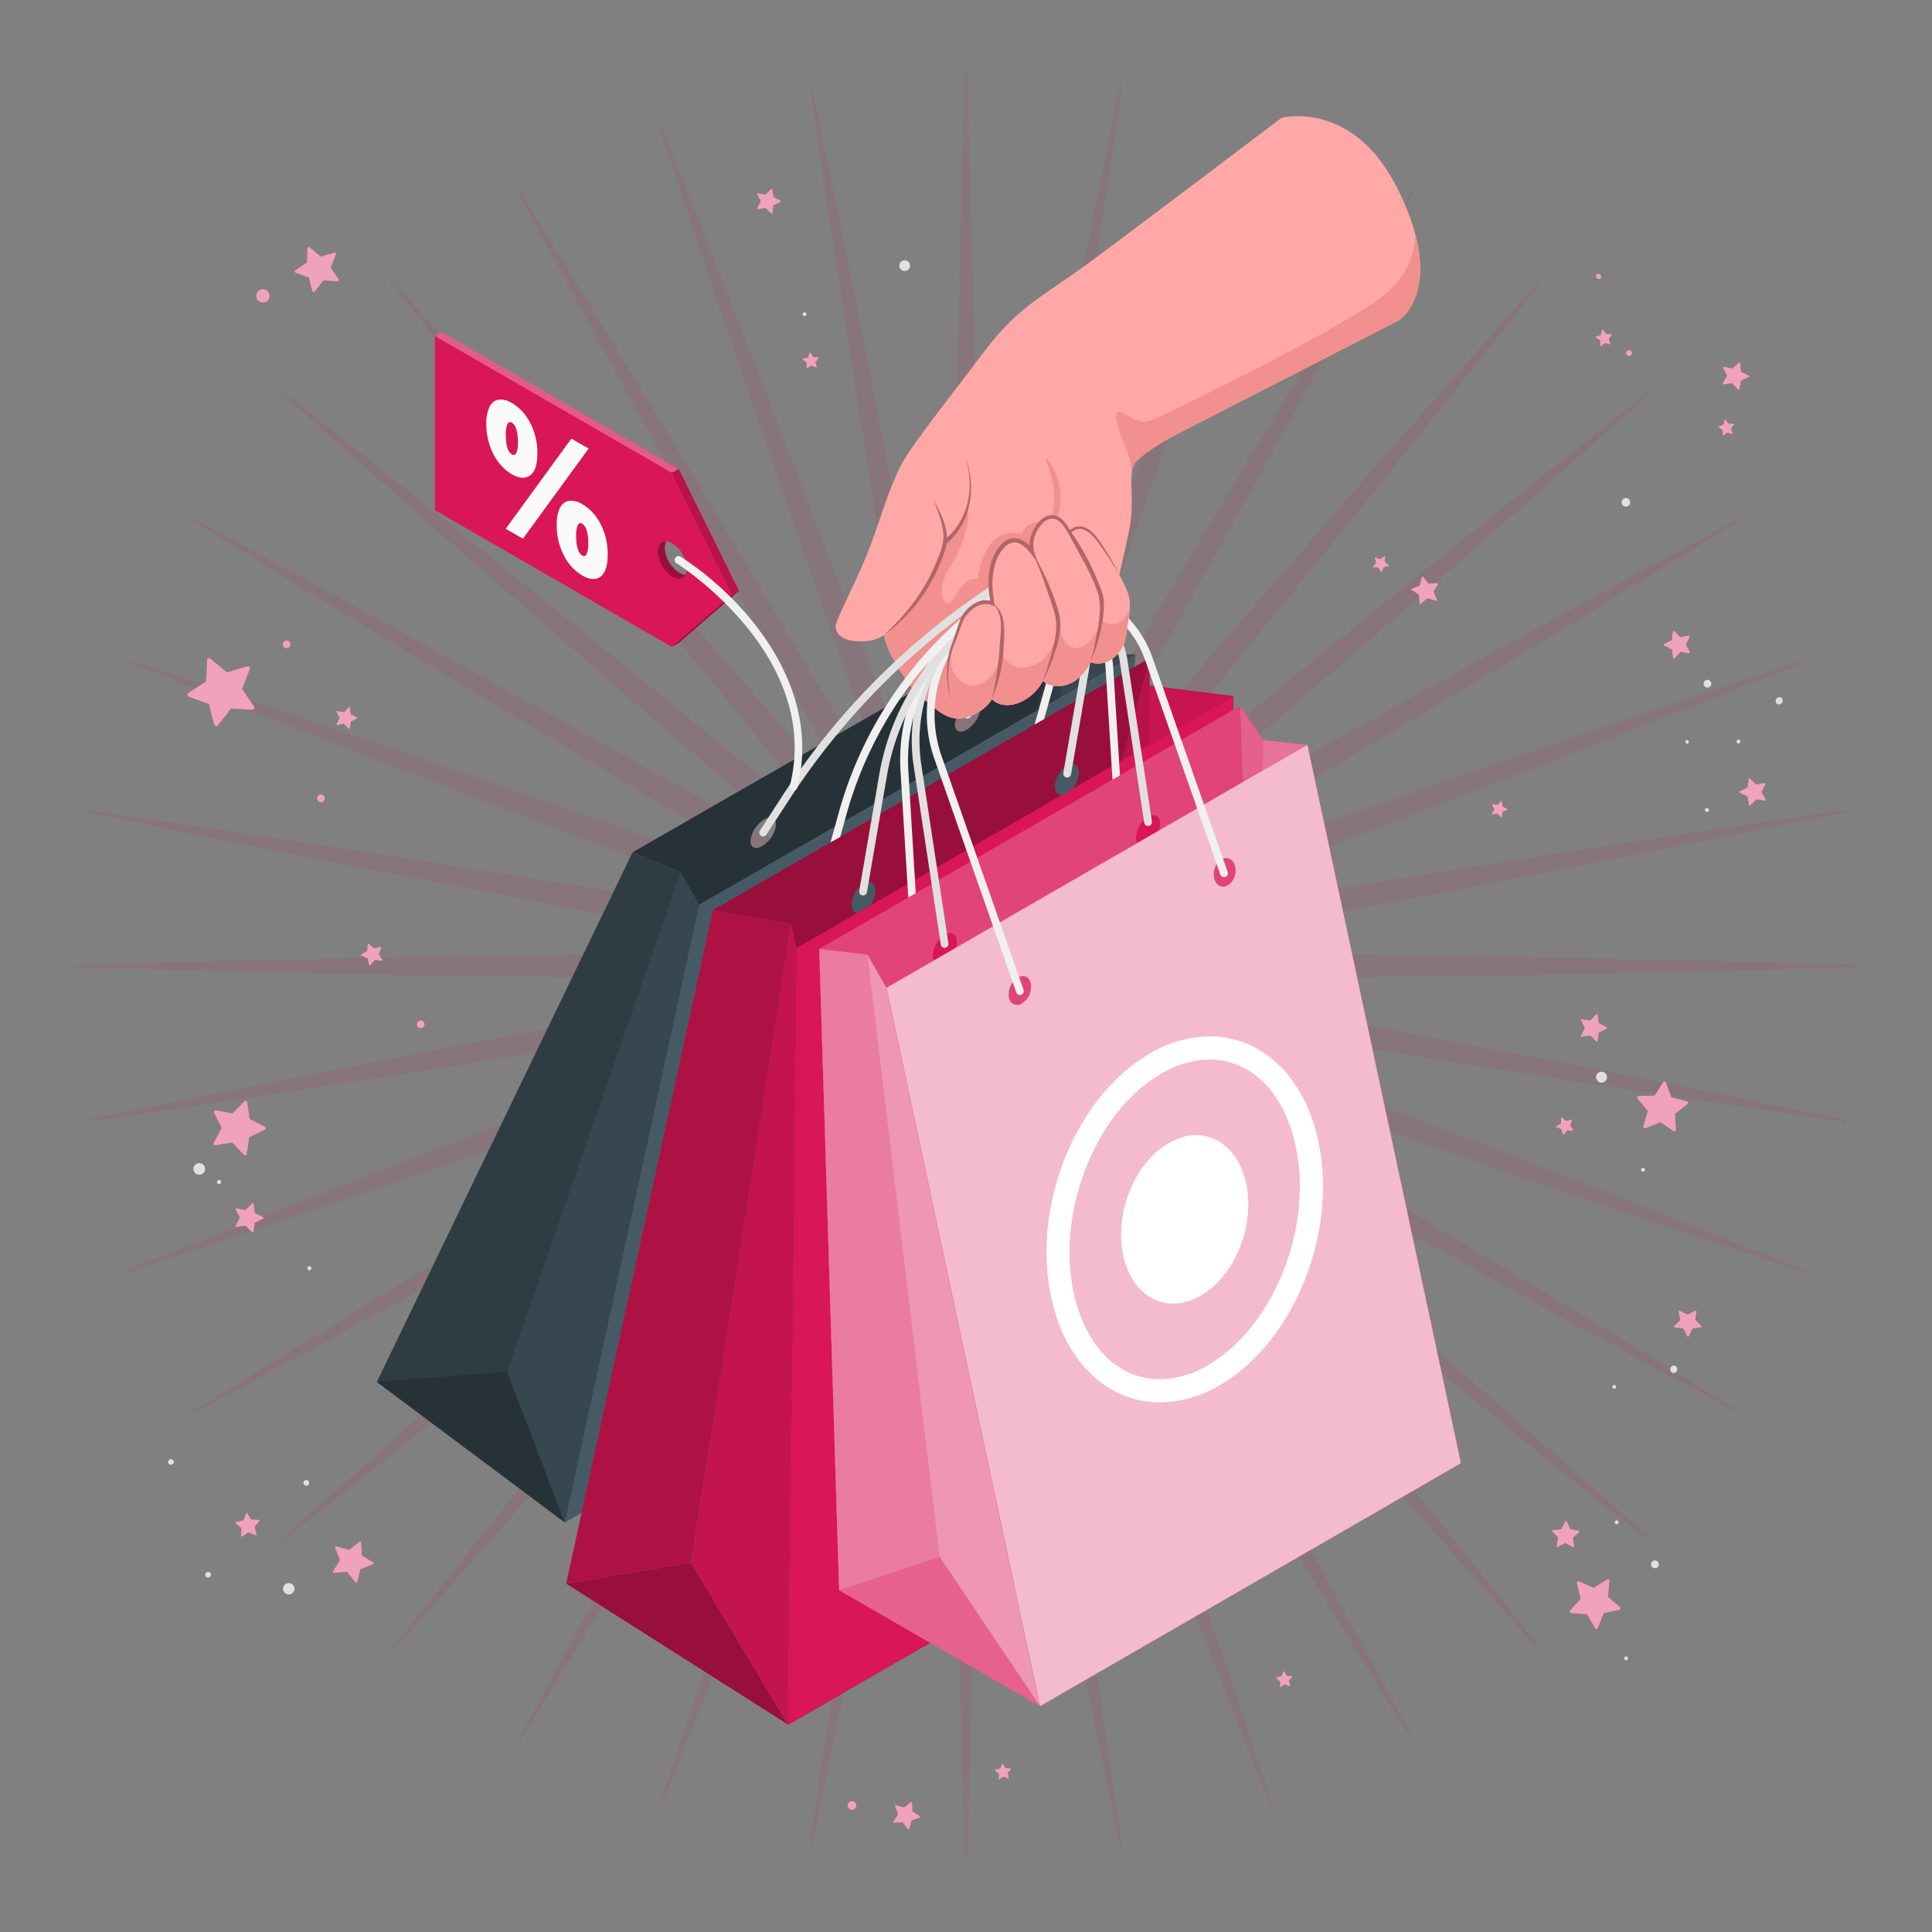 <svg xmlns="http://www.w3.org/2000/svg" viewBox="0 0 500 500"><rect x="0" y="0" width="500" height="500" fill="#808080" stroke="none"/><g id="freepik--sunburst-effect--inject-145"><path id="freepik--Sparkles--inject-145" d="M365.77,252.8c19.29-.35,38.59-.58,57.88-1l28.94-.68c9.65-.3,19.3-.53,29-.89v-.42c-9.65-.36-19.3-.59-29-.89l-28.94-.68c-19.29-.44-38.59-.67-57.88-1s-38.59-.58-57.89-.67c-6.07,0-12.14,0-18.21,0,6-1,12-2.11,17.94-3.16,19-3.44,37.93-7.09,56.89-10.72s37.9-7.27,56.82-11.05l28.39-5.7c9.45-2,18.91-3.87,28.35-5.9l-.08-.42c-9.56,1.32-19.1,2.77-28.65,4.15l-28.62,4.37c-19.08,2.91-38.12,6-57.19,9s-38.1,6.13-57.12,9.39c-6,1.06-12,2.1-18,3.18q8.61-3.11,17.2-6.24c18.1-6.69,36.13-13.57,54.16-20.43s36.07-13.75,54.05-20.76l27-10.54c9-3.58,17.95-7.09,26.9-10.73l-.15-.4c-9.19,3-18.33,6-27.5,9.06l-27.43,9.27c-18.28,6.18-36.49,12.56-54.74,18.83s-36.46,12.66-54.62,19.17c-5.77,2.1-11.53,4.19-17.29,6.31q8-4.58,15.95-9.18c16.66-9.73,33.22-19.64,49.79-29.53s33.13-19.8,49.62-29.83L426,149.66c8.21-5.09,16.45-10.11,24.62-15.24l-.21-.37c-8.53,4.51-17,9.13-25.51,13.7l-25.4,13.88c-16.93,9.27-33.76,18.71-50.64,28.06s-33.71,18.79-50.47,28.36q-8,4.6-15.92,9.22,7.06-5.9,14.1-11.82c14.72-12.47,29.31-25.1,43.91-37.72s29.19-25.25,43.69-38l21.73-19.12c7.2-6.43,14.45-12.81,21.61-19.29l-.28-.32c-7.62,5.92-15.16,11.95-22.74,17.92L381.88,137c-15.06,12.06-30,24.28-45,36.42S307,197.8,292.11,210.13Q285.06,216,278,222q6-7,11.85-14.09c12.33-14.84,24.5-29.82,36.69-44.77s24.36-29.94,36.42-45l18.09-22.61c6-7.58,12-15.12,17.92-22.74l-.32-.28c-6.48,7.16-12.86,14.41-19.29,21.61l-19.12,21.73c-12.74,14.5-25.32,29.13-38,43.69S297,188.71,284.55,203.43q-5.93,7-11.82,14.1,4.63-8,9.22-15.92c9.57-16.76,18.95-33.62,28.36-50.47s18.79-33.71,28.06-50.64l13.88-25.4c4.57-8.51,9.19-17,13.7-25.51l-.37-.21c-5.13,8.17-10.15,16.41-15.24,24.62l-15,24.72c-10,16.49-19.88,33.09-29.83,49.62s-19.8,33.13-29.53,49.79q-4.59,8-9.18,16c2.12-5.76,4.21-11.52,6.31-17.29,6.51-18.16,12.83-36.39,19.17-54.62s12.65-36.46,18.83-54.74L320.33,60c3-9.17,6.1-18.31,9.06-27.5l-.4-.15c-3.64,8.95-7.15,17.93-10.73,26.9l-10.54,27c-7,18-13.83,36-20.76,54.05s-13.74,36.06-20.43,54.16q-3.12,8.6-6.24,17.2c1.08-6,2.12-12,3.18-18,3.26-19,6.31-38.07,9.39-57.12s6.13-38.11,9-57.19l4.36-28.62c1.39-9.55,2.84-19.09,4.16-28.65l-.42-.08c-2,9.44-3.94,18.9-5.9,28.35l-5.7,28.39c-3.78,18.92-7.36,37.88-11,56.82s-7.28,37.91-10.72,56.89c-1,6-2.13,12-3.16,17.94,0-6.07,0-12.14,0-18.21-.09-19.3-.39-38.59-.67-57.89s-.58-38.59-1-57.88L251.1,47.4c-.3-9.64-.53-19.29-.89-28.94h-.42c-.36,9.65-.59,19.3-.89,28.94l-.68,28.95c-.44,19.29-.67,38.59-1,57.88s-.58,38.59-.67,57.89c0,6.07,0,12.14,0,18.21-1-6-2.11-12-3.16-17.94-3.44-19-7.09-37.93-10.72-56.89s-7.27-37.9-11.05-56.82l-5.7-28.39c-2-9.45-3.87-18.91-5.9-28.35l-.42.08c1.32,9.56,2.77,19.1,4.15,28.65l4.37,28.62c2.91,19.08,6,38.12,9,57.19s6.13,38.1,9.39,57.12c1.06,6,2.1,12,3.18,18q-3.11-8.61-6.24-17.2c-6.69-18.1-13.57-36.13-20.43-54.16s-13.75-36.07-20.76-54l-10.54-27c-3.58-9-7.09-18-10.73-26.9l-.4.15c3,9.19,6,18.33,9.06,27.5l9.27,27.43c6.18,18.28,12.56,36.49,18.83,54.74s12.66,36.46,19.17,54.62c2.1,5.77,4.19,11.53,6.31,17.29q-4.58-8-9.18-16c-9.73-16.66-19.64-33.22-29.53-49.79s-19.8-33.13-29.83-49.62L149.66,74c-5.09-8.21-10.11-16.45-15.24-24.62l-.37.21c4.51,8.53,9.13,17,13.7,25.51l13.88,25.4c9.27,16.93,18.71,33.76,28.06,50.64s18.79,33.71,28.36,50.47q4.6,8,9.22,15.92-5.9-7.07-11.82-14.1c-12.47-14.72-25.1-29.31-37.72-43.91s-25.25-29.19-38-43.69L120.62,94.1c-6.43-7.2-12.81-14.45-19.29-21.61l-.32.28c5.92,7.62,11.95,15.16,17.92,22.74L137,118.12c12.06,15.06,24.28,30,36.42,45s24.36,29.93,36.69,44.77Q216,214.94,222,222q-7-6-14.09-11.85c-14.84-12.33-29.82-24.5-44.78-36.69s-29.93-24.36-45-36.42L95.51,118.93c-7.58-6-15.12-12-22.74-17.92l-.28.32c7.16,6.48,14.41,12.86,21.6,19.29l21.74,19.12c14.5,12.74,29.13,25.32,43.69,38s29.19,25.25,43.9,37.72q7.05,5.93,14.11,11.82-8-4.64-15.92-9.22c-16.76-9.57-33.62-19-50.47-28.36s-33.71-18.79-50.64-28.06L75.1,147.75c-8.51-4.57-17-9.19-25.51-13.7l-.21.37c8.17,5.13,16.41,10.15,24.62,15.24l24.72,15.05c16.49,10,33.09,19.88,49.62,29.83s33.13,19.8,49.79,29.53q8,4.59,16,9.18c-5.76-2.12-11.52-4.21-17.29-6.31-18.16-6.51-36.39-12.83-54.62-19.17s-36.46-12.65-54.74-18.83L60,179.67c-9.17-3-18.31-6.1-27.5-9.06l-.15.4c8.95,3.64,17.93,7.15,26.9,10.73l27,10.54c18,7,36,13.83,54.05,20.76s36.06,13.74,54.16,20.43q8.6,3.12,17.2,6.24c-6-1.08-12-2.12-18-3.18-19-3.26-38.07-6.31-57.12-9.39s-38.11-6.13-57.19-9l-28.62-4.37c-9.55-1.38-19.09-2.83-28.65-4.15l-.08.42c9.44,2,18.9,3.94,28.35,5.9l28.39,5.7c18.92,3.78,37.88,7.36,56.82,11.05s37.91,7.28,56.89,10.72c6,1,12,2.13,17.94,3.16-6.07,0-12.14,0-18.21,0-19.3.09-38.59.39-57.89.67s-38.59.58-57.88,1l-28.95.68c-9.64.3-19.29.53-28.94.89v.42c9.65.36,19.3.59,28.94.89l28.95.68c19.29.44,38.59.67,57.88,1s38.59.58,57.89.67c6.07,0,12.14,0,18.21,0-6,1-12,2.11-17.94,3.16-19,3.44-37.93,7.09-56.89,10.72s-37.9,7.27-56.82,11l-28.39,5.7c-9.45,2-18.91,3.87-28.35,5.9l.08.42c9.56-1.32,19.1-2.77,28.65-4.15l28.62-4.37c19.08-2.91,38.12-6,57.19-9s38.1-6.13,57.12-9.39c6-1.06,12-2.1,18-3.18q-8.61,3.1-17.2,6.24c-18.1,6.69-36.13,13.57-54.16,20.43s-36.07,13.75-54,20.76l-27,10.54c-9,3.58-18,7.09-26.9,10.73l.15.4c9.19-3,18.33-6,27.5-9.06l27.43-9.27c18.28-6.18,36.49-12.56,54.74-18.83s36.46-12.66,54.62-19.17c5.77-2.1,11.53-4.19,17.29-6.31q-8,4.58-16,9.18c-16.66,9.73-33.22,19.64-49.79,29.53s-33.13,19.8-49.62,29.83L74,350.34c-8.21,5.09-16.45,10.11-24.62,15.24l.21.37c8.53-4.51,17-9.13,25.51-13.7l25.4-13.88c16.93-9.27,33.76-18.71,50.64-28.06s33.71-18.79,50.47-28.36q8-4.6,15.92-9.22-7.07,5.89-14.11,11.82c-14.71,12.47-29.3,25.1-43.9,37.72s-29.19,25.25-43.69,38L94.09,379.38c-7.19,6.43-14.44,12.81-21.6,19.29l.28.32c7.62-5.92,15.16-11.95,22.74-17.92L118.12,363c15.06-12.06,30-24.28,45-36.42s29.94-24.36,44.78-36.69Q214.94,284,222,278q-5.94,7-11.84,14.09c-12.33,14.84-24.5,29.82-36.69,44.77s-24.36,29.94-36.42,45l-18.09,22.61c-6,7.58-12,15.12-17.92,22.74l.32.28c6.48-7.16,12.86-14.41,19.29-21.61l19.12-21.73c12.74-14.5,25.32-29.13,38-43.69s25.25-29.19,37.72-43.91q5.93-7,11.82-14.1-4.64,7.95-9.22,15.92c-9.57,16.76-19,33.62-28.36,50.47s-18.79,33.71-28.06,50.64l-13.88,25.4c-4.57,8.51-9.19,17-13.7,25.51l.37.21c5.13-8.17,10.15-16.41,15.24-24.62l15.05-24.72c10-16.49,19.88-33.09,29.83-49.62s19.8-33.13,29.53-49.79q4.59-8,9.18-15.95c-2.12,5.76-4.21,11.52-6.31,17.29-6.51,18.16-12.83,36.39-19.17,54.62s-12.65,36.46-18.83,54.74L179.67,440c-3,9.17-6.1,18.31-9.06,27.5l.4.15c3.64-8.95,7.15-17.93,10.73-26.9l10.54-27c7-18,13.83-36,20.76-54.05s13.74-36.06,20.43-54.16q3.12-8.59,6.24-17.2c-1.08,6-2.12,12-3.18,18-3.26,19-6.31,38.07-9.39,57.12s-6.13,38.11-9,57.19l-4.37,28.62c-1.38,9.55-2.83,19.09-4.15,28.65l.42.08c2-9.44,3.94-18.9,5.9-28.35l5.7-28.39c3.78-18.92,7.36-37.88,11.05-56.82s7.28-37.91,10.72-56.89c1-6,2.13-12,3.16-17.94,0,6.07,0,12.14,0,18.21.09,19.3.39,38.59.67,57.89s.58,38.59,1,57.88l.68,29c.3,9.64.53,19.29.89,28.94h.42c.36-9.65.59-19.3.89-28.94l.68-29c.44-19.29.67-38.59,1-57.88s.58-38.59.67-57.89c0-6.07,0-12.14,0-18.21,1,6,2.11,12,3.16,17.94,3.44,19,7.09,37.93,10.72,56.89s7.27,37.9,11,56.82l5.7,28.39c2,9.45,3.87,18.91,5.9,28.35l.42-.08c-1.32-9.56-2.77-19.1-4.16-28.65l-4.36-28.62c-2.91-19.08-6-38.12-9-57.19s-6.13-38.1-9.39-57.12c-1.06-6-2.1-12-3.18-18q3.1,8.61,6.24,17.2c6.69,18.1,13.57,36.13,20.43,54.16s13.75,36.07,20.76,54.05l10.54,27c3.58,9,7.09,17.95,10.73,26.9l.4-.15c-3-9.19-6-18.33-9.06-27.5l-9.27-27.43c-6.18-18.28-12.56-36.49-18.83-54.74s-12.66-36.46-19.17-54.62c-2.1-5.77-4.19-11.53-6.31-17.29q4.58,8,9.18,15.95c9.73,16.66,19.64,33.22,29.53,49.79s19.8,33.13,29.83,49.62l15,24.72c5.09,8.21,10.11,16.45,15.24,24.62l.37-.21c-4.51-8.53-9.13-17-13.7-25.51l-13.88-25.4c-9.27-16.93-18.71-33.76-28.06-50.64S291.52,315.15,282,298.39q-4.6-8-9.22-15.92,5.89,7.06,11.82,14.1c12.47,14.72,25.1,29.31,37.72,43.91s25.25,29.19,38,43.69l19.12,21.73c6.43,7.2,12.81,14.45,19.29,21.61l.32-.28c-5.92-7.62-11.95-15.16-17.92-22.74L363,381.88c-12.06-15.06-24.28-30-36.42-45S302.2,307,289.87,292.11Q284,285.06,278,278q7,5.94,14.08,11.84c14.84,12.33,29.81,24.5,44.77,36.69s30.34,24.36,45.4,36.42l22.21,18.09c7.58,6,15.12,12,22.74,17.92l.28-.32c-7.16-6.48-14.41-12.86-21.61-19.29l-21.73-19.12c-14.5-12.74-29.13-25.32-43.69-38S311.29,297,296.57,284.55q-7-5.93-14.1-11.82,7.95,4.63,15.92,9.22c16.76,9.57,33.62,18.95,50.47,28.36s33.71,18.79,50.64,28.06l25.4,13.88c8.51,4.57,17,9.19,25.51,13.7l.21-.37c-8.17-5.13-16.41-10.15-24.62-15.24l-24.72-15c-16.49-10-33.09-19.88-49.62-29.83s-33.13-19.8-49.79-29.53q-8-4.59-15.95-9.18c5.76,2.12,11.52,4.21,17.29,6.31,18.16,6.51,36.39,12.83,54.62,19.17s36.46,12.65,54.74,18.83L440,320.33c9.17,3,18.31,6.1,27.5,9.06l.15-.4c-8.95-3.64-17.93-7.15-26.9-10.73l-27-10.54c-18-7-36-13.83-54.05-20.76s-36.06-13.74-54.16-20.43q-8.59-3.12-17.21-6.24c6,1.08,12,2.12,18,3.18,19,3.26,38.07,6.31,57.12,9.39s38.11,6.13,57.19,9l28.62,4.37c9.55,1.38,19.09,2.83,28.65,4.15l.08-.42c-9.44-2-18.9-3.94-28.35-5.9l-28.39-5.7c-18.92-3.78-37.88-7.36-56.82-11s-37.91-7.28-56.89-10.72c-6-1-12-2.13-17.94-3.16,6.07,0,12.14,0,18.21,0C327.18,253.38,346.47,253.08,365.77,252.8Z" style="fill:#D91656;opacity:0.1"></path></g><g id="freepik--shopping-bags--inject-145"><g id="freepik--shopping-bags--inject-145"><g id="freepik--Bag--inject-145"><path d="M275.36,169.67l1.24-13.92L163.72,220.56l12.41,5.22,4.83,8.38,112.88-64.82ZM197.2,219c-1.8,1-3.12.27-2.95-1.64a7.74,7.74,0,0,1,3.57-5.33c1.8-1,3.12-.3,3,1.64A7.72,7.72,0,0,1,197.2,219Zm52.93-30.11c-1.8,1-3.13.28-3-1.64a7.78,7.78,0,0,1,3.57-5.33c1.81-1,3.14-.3,3,1.64A7.67,7.67,0,0,1,250.13,188.88Z" style="fill:#263238"></path><polygon points="275.36 169.67 293.84 169.35 268.13 184.12 276.6 155.75 275.36 169.67" style="fill:#37474f"></polygon><polygon points="275.36 169.67 274.6 180.39 268.13 184.12 276.6 155.75 275.36 169.67" style="opacity:0.15"></polygon><path d="M181,234.16,146.16,394l134-77.11,13.71-147.52Zm32.57-3c-1.73,1-3.11.16-3.11-1.82a6.86,6.86,0,0,1,3.11-5.39c1.72-1,3.11-.18,3.11,1.82A6.83,6.83,0,0,1,213.53,231.11ZM266,200.81c-1.72,1-3.12.16-3.12-1.82A6.87,6.87,0,0,1,266,193.6c1.71-1,3.11-.18,3.11,1.82A6.86,6.86,0,0,1,266,200.81Z" style="fill:#455a64"></path><polygon points="180.96 234.16 146.16 393.98 97.53 357.63 163.72 220.56 176.12 225.78 180.96 234.16" style="fill:#37474f"></polygon><polygon points="180.96 234.16 146.16 393.98 97.53 357.63 163.72 220.56 176.12 225.78 180.96 234.16" style="opacity:0.15"></polygon><polygon points="97.53 357.63 131.25 355 146.16 393.98 97.53 357.63" style="fill:#263238"></polygon><polygon points="131.25 355 176.13 225.79 180.96 234.16 146.16 393.98 131.25 355" style="fill:#37474f"></polygon></g><g id="freepik--bag--inject-145"><path d="M297.49,177.45v-7.1l-113,65.23L204.67,239l1.45,6.4L204,446.33l113-65.24,2.17-200.94Zm-74,58.43c-1.72,1-3.12.16-3.12-1.83a6.85,6.85,0,0,1,3.12-5.38c1.72-1,3.11-.18,3.11,1.82A6.86,6.86,0,0,1,223.54,235.88Zm52.6-30.51c-1.72,1-3.11.16-3.11-1.83a6.88,6.88,0,0,1,3.11-5.39c1.72-1,3.11-.17,3.11,1.83A6.85,6.85,0,0,1,276.14,205.37Z" style="fill:#D91656"></path><path d="M297.49,177.45v-7.1l-113,65.23L204.67,239l1.45,6.4L204,446.33l113-65.24,2.17-200.94Zm-74,58.43c-1.72,1-3.12.16-3.12-1.83a6.85,6.85,0,0,1,3.12-5.38c1.72-1,3.11-.18,3.11,1.82A6.86,6.86,0,0,1,223.54,235.88Zm52.6-30.51c-1.72,1-3.11.16-3.11-1.83a6.88,6.88,0,0,1,3.11-5.39c1.72-1,3.11-.17,3.11,1.83A6.85,6.85,0,0,1,276.14,205.37Z" style="opacity:0.3"></path><path d="M206.12,245.39,204,446.33l113-65.24,2.17-200.94Zm31.28,2c-1.71,1-3.11.16-3.11-1.82a6.89,6.89,0,0,1,3.11-5.39c1.72-1,3.12-.17,3.12,1.82A6.84,6.84,0,0,1,237.4,247.39ZM290,216.88c-1.72,1-3.11.16-3.11-1.83a6.88,6.88,0,0,1,3.11-5.39c1.73-1,3.11-.17,3.11,1.83A6.8,6.8,0,0,1,290,216.88Z" style="fill:#D91656"></path><polygon points="146.53 409.84 178.85 404.4 203.95 446.32 146.53 409.84" style="fill:#D91656"></polygon><polygon points="146.53 409.84 178.85 404.4 203.95 446.32 146.53 409.84" style="opacity:0.3"></polygon><polygon points="178.85 404.4 204.67 238.99 206.12 245.39 203.95 446.32 178.85 404.4" style="fill:#D91656"></polygon><polygon points="178.85 404.4 204.67 238.99 206.12 245.39 203.95 446.32 178.85 404.4" style="opacity:0.1"></polygon><polygon points="184.5 235.58 204.67 238.99 178.85 404.4 146.53 409.84 184.5 235.58" style="fill:#D91656"></polygon><polygon points="184.5 235.58 204.67 238.99 178.85 404.4 146.53 409.84 184.5 235.58" style="opacity:0.2"></polygon><polygon points="297.49 170.34 290.4 196.73 319.11 180.16 297.49 177.44 297.49 170.34" style="fill:#D91656;opacity:0.5"></polygon><polygon points="297.49 177.44 297.49 192.64 319.11 180.16 297.49 177.44" style="fill:#D91656;opacity:0.5"></polygon></g><g id="freepik--bag--inject-145"><polygon points="378.1 378.68 338.36 192.74 326.96 191.54 320.94 182.7 326.1 348.65 378.1 378.68" style="fill:#D91656"></polygon><polygon points="378.1 378.68 338.36 192.74 326.96 191.54 320.94 182.7 326.1 348.65 378.1 378.68" style="fill:#fff;opacity:0.4"></polygon><polygon points="326.96 191.54 326.72 199.46 319.79 203.46 320.94 182.71 326.96 191.54" style="fill:#D91656;opacity:0.2"></polygon><path d="M212,245.6l5.16,165.94,108.92-62.89-5.15-165.94Zm32.51,3.52c-1.72,1-3.11.16-3.11-1.83a6.88,6.88,0,0,1,3.11-5.39c1.72-1,3.12-.17,3.12,1.83A6.84,6.84,0,0,1,244.52,249.12Zm52.6-30.51c-1.72,1-3.11.16-3.11-1.83a6.86,6.86,0,0,1,3.11-5.38c1.72-1,3.12-.18,3.11,1.82A6.83,6.83,0,0,1,297.12,218.61Z" style="fill:#D91656"></path><path d="M212,245.6l5.16,165.94,108.92-62.89-5.15-165.94Zm32.51,3.52c-1.72,1-3.11.16-3.11-1.83a6.88,6.88,0,0,1,3.11-5.39c1.72-1,3.12-.17,3.12,1.83A6.84,6.84,0,0,1,244.52,249.12Zm52.6-30.51c-1.72,1-3.11.16-3.11-1.83a6.86,6.86,0,0,1,3.11-5.38c1.72-1,3.12-.18,3.11,1.82A6.83,6.83,0,0,1,297.12,218.61Z" style="fill:#fff;opacity:0.2"></path><polygon points="212.01 245.59 224.49 247.05 229.43 255.63 269.17 441.57 217.16 411.55 212.01 245.59" style="fill:#D91656"></polygon><polygon points="212.01 245.59 224.49 247.05 229.43 255.63 269.17 441.57 217.16 411.55 212.01 245.59" style="fill:#fff;opacity:0.55"></polygon><polygon points="243.16 402.85 224.49 247.05 212.01 245.59 217.16 411.55 243.16 402.85" style="fill:#D91656;opacity:0.2"></polygon><polygon points="269.17 441.57 243.16 402.85 217.16 411.55 269.17 441.57" style="fill:#D91656;opacity:0.4"></polygon><path d="M338.36,192.74,229.43,255.63l39.74,185.94L378.1,378.68Zm-73.87,66.93A2.15,2.15,0,0,1,261.1,258a5.25,5.25,0,0,1,2.3-5c1.57-.92,3.09-.16,3.39,1.7A5.2,5.2,0,0,1,264.49,259.67Zm53.34-30.6c-1.47.9-3.07.15-3.56-1.67a4.65,4.65,0,0,1,1.77-4.94c1.47-.91,3.07-.17,3.57,1.67A4.64,4.64,0,0,1,317.83,229.07Z" style="fill:#D91656"></path><path d="M338.36,192.74,229.43,255.63l39.74,185.94L378.1,378.68Zm-73.87,66.93A2.15,2.15,0,0,1,261.1,258a5.25,5.25,0,0,1,2.3-5c1.57-.92,3.09-.16,3.39,1.7A5.2,5.2,0,0,1,264.49,259.67Zm53.34-30.6c-1.47.9-3.07.15-3.56-1.67a4.65,4.65,0,0,1,1.77-4.94c1.47-.91,3.07-.17,3.57,1.67A4.64,4.64,0,0,1,317.83,229.07Z" style="fill:#fff;opacity:0.7"></path></g><g id="freepik--Hand--inject-145"><path d="M280.89,68.68c-12.72,9.17-17.65,11-26.66,22.94s-15,19.39-19.51,26.18-7.23,18.64-11.37,28.14c-3,7-7.07,14.61-7.07,16.11,0,2.23,2.15,4.32,7.81,3.87a9.24,9.24,0,0,0,4.68-1.58,18,18,0,0,0,1.2,3.79c1.5,3.64,6.31,11.13,8.88,12.73s6,6.34,11.13,4.81,6.69-4.81,6.69-4.81,2.17,2.68,6.74,1.09a11.87,11.87,0,0,0,6.44-5.81s2.33,2.37,6.4,1,5.93-5.76,5.93-5.76a6.37,6.37,0,0,0,6.38-1.45c2.93-2.77,2.73-5,3.51-9.87s.13-6.45-2.4-11.23c0,0,1.2-5.21,2.52-11.46,1.71-8.09-.49-14.58,1.51-17.48,1-1.48,5.95-5,10.4-7.24C311.14,109,362,82.94,362,82.94s12.71-8-.34-34.14c-11.57-23.19-30-18.31-30-18.31S288.61,63.11,280.89,68.68Z" style="fill:#ffa8a7"></path><path d="M366.29,60.65c-.3,5.91-2.31,11.49-9.72,17-9.37,7-54.14,29.69-59.45,31.35-3.86,1.2-8.83-5.47-8.19-.57s4.45,9.87,3.89,14.88h0a6.73,6.73,0,0,1,.88-3.49c1-1.48,5.95-5,10.4-7.24C311.14,109,362,82.94,362,82.94S370.74,77.43,366.29,60.65Z" style="fill:#f28f8f"></path><path d="M280,167.48a31.7,31.7,0,0,0,1.14-10.62,38.5,38.5,0,0,0-4.22-15.3c-1.29-2.52-3-5.05-5.64-6.1s-6.28.16-6.85,2.94c-2.83-1.36-6.37.16-8.28,2.65s-2.57,5.7-3.11,8.79c-1.56-.37-3.13.66-4.13,1.92s-1.67,2.76-2.76,3.94a1.38,1.38,0,0,1-.66.44c-.54.12-1-.38-1.26-.87a6.54,6.54,0,0,1-.08-5.12,24,24,0,0,1,2.51-4.61c1.33-2.13,5.05-11,3.67-13.64-2.34,5.83-5.23,7.41-5.7,8.88-3.48,11-8,16.88-15.77,23.56a17.79,17.79,0,0,0,1.21,3.79c1.49,3.64,6.3,11.13,8.87,12.73s6,6.34,11.14,4.81,6.68-4.81,6.68-4.81,2.17,2.68,6.74,1.09a11.82,11.82,0,0,0,6.44-5.81,5.94,5.94,0,0,0,5.28,1.25A37.17,37.17,0,0,0,280,167.48Z" style="fill:#f28f8f"></path><path d="M271,118.74c-.16-.22-.34,0-.27.18,1.1,3.33,2.19,6.69,2.12,10.24a14.31,14.31,0,0,1-.82,4.59,12.92,12.92,0,0,1-.93,2,11,11,0,0,0-1.33,2.22c-.17.61.53.91,1,.77.79-.24,1.31-1.34,1.7-2a13.51,13.51,0,0,0,1-2.17,16.85,16.85,0,0,0,1-5A16.48,16.48,0,0,0,271,118.74Z" style="fill:#f28f8f"></path><path d="M241.58,129.38c2,3.63,4.3,7.92,3.21,12.3a43.18,43.18,0,0,1-16,22.66,66.14,66.14,0,0,0,6.88-7.44A47.87,47.87,0,0,0,243,143.76a13.37,13.37,0,0,0,1.17-4.73c0-3.34-1.45-6.52-2.55-9.65Z" style="fill:#b16668"></path><path d="M249.87,118.27c2.85,7.87,1.62,16.86-5,22.51l-.71-.84c6.63-5.13,8.13-13.93,5.7-21.67Z" style="fill:#b16668"></path></g><g id="freepik--Cord--inject-145"><path d="M263.94,257.49a1,1,0,0,1-.94-.67l-21.19-60.45a34.66,34.66,0,0,1,15.36-41.46,28.45,28.45,0,0,1,41.06,15.21l19.49,55.55a1,1,0,0,1-1.89.66l-19.49-55.55a26.45,26.45,0,0,0-38.17-14.14,32.69,32.69,0,0,0-14.48,39.07l21.2,60.45a1,1,0,0,1-.62,1.28A.91.91,0,0,1,263.94,257.49Z" style="fill:#f0f0f0"></path><path d="M244.48,245.31a1,1,0,0,1-1-.85l-7-46.13a42.89,42.89,0,0,1,21.08-43.87,23,23,0,0,1,34.23,16.44l6.33,41.69a1,1,0,0,1-2,.3L289.8,171.2a21,21,0,0,0-31.25-15A40.92,40.92,0,0,0,238.45,198l7,46.13a1,1,0,0,1-.84,1.14Z" style="fill:#e0e0e0"></path><path d="M289.85,200.66l-1.94,1.12-1.79-29a19,19,0,0,0-28.4-15.25,45.17,45.17,0,0,0-22.63,42.12L237,231.16l-1.94,1.12-2-32.54a47.2,47.2,0,0,1,23.63-44,21,21,0,0,1,31.4,16.87Z" style="fill:#f0f0f0"></path><path d="M223.35,231.74h-.17a1,1,0,0,1-.81-1.16l5.17-30.08a63.64,63.64,0,0,1,31-44.47A15.78,15.78,0,0,1,282,172.36l-4.81,28a1,1,0,0,1-2-.33L280,172a13.78,13.78,0,0,0-20.47-14.27,61.72,61.72,0,0,0-30,43.08l-5.17,30.08A1,1,0,0,1,223.35,231.74Z" style="fill:#e0e0e0"></path><path d="M277.93,158.38l-7.69,27.7-2.48,1.43L276,157.84a6.77,6.77,0,0,0-9.91-7.68A101.08,101.08,0,0,0,219,211l-1.56,5.61L214.94,218l2.1-7.57a103.05,103.05,0,0,1,48-62,8.77,8.77,0,0,1,12.84,9.95Z" style="fill:#f0f0f0"></path><path d="M197.51,216.49a1,1,0,0,1-.54-.16,1,1,0,0,1-.3-1.38l5.63-8.71a187.29,187.29,0,0,1,63.4-60.32,4.92,4.92,0,0,1,6.59,6.92l-21.11,32.7a1,1,0,0,1-1.68-1.08l21.11-32.7a2.92,2.92,0,0,0-3.91-4.11A185.27,185.27,0,0,0,204,207.32L198.35,216A1,1,0,0,1,197.51,216.49Z" style="fill:#e0e0e0"></path></g><g id="freepik--Fingers--inject-145"><path d="M250,185.67c5.17-1.54,6.69-4.81,6.69-4.81s2.17,2.68,6.74,1.09a11.87,11.87,0,0,0,6.44-5.81s2.33,2.37,6.4,1,5.93-5.76,5.93-5.76a6.37,6.37,0,0,0,6.38-1.45c2.93-2.77,2.73-5,3.51-9.87s.13-6.45-2.4-11.23c-2.72-5-6.56-11.23-9-12a3.94,3.94,0,0,0-4,1,14.73,14.73,0,0,0-2.16-3c-1.47-1.47-4.18-1.25-5.88,1.29s-2.16,5-1.52,7c-2.78-3.85-5.68-4-7.93-1.42s-3.78,7.42-2.4,14.6c-3-1.35-6.79,1.38-8.1,4.59s-3.6,10.49-3.6,10.49S244.82,187.2,250,185.67Z" style="fill:#ffa8a7"></path><path d="M292.07,160a23.68,23.68,0,0,0,.3-2.82,7,7,0,0,1-3,4.09c-1.63.86-4.11.19-4.46-1.62a8.91,8.91,0,0,1-2.28,5.63c-1.21,1.47-3,2.79-4.86,2.34-2.18-.52-3.07-3.06-3.61-5.23a17.33,17.33,0,0,1-3.23,7.19,8.26,8.26,0,0,1-6.94,3.19c-2.63-.27-5.07-2.57-5-5.22a11.94,11.94,0,0,1-2.22,7c-1.53,2-4,3.56-6.44,2.58a6.75,6.75,0,0,1-4.27-5.59,23.38,23.38,0,0,0-.14-2.79c-.48,1.47-.81,2.51-.81,2.51s-.32,16,4.84,14.44,6.69-4.81,6.69-4.81,2.17,2.68,6.74,1.09a11.87,11.87,0,0,0,6.44-5.81s2.33,2.37,6.4,1,5.93-5.76,5.93-5.76a6.37,6.37,0,0,0,6.38-1.45C291.49,167.11,291.29,164.88,292.07,160Z" style="fill:#f28f8f"></path><path d="M276.85,137.17a64.65,64.65,0,0,1,8.46,16.44c.79,3,.23,6.16-.38,9.13a38.42,38.42,0,0,1-2.75,8.59,36.33,36.33,0,0,0,1.11-4.34c.76-4.26,2-8.82,1-13.09-1.83-5.63-5.14-10.73-7.84-16Z" style="fill:#b16668"></path><path d="M267.17,143a61.14,61.14,0,0,1,7,16.16c.93,4.46-.87,8.93-2.38,13.05a34.61,34.61,0,0,1-1.95,4c.52-1.37,1-2.74,1.45-4.14,1.1-4,2.69-8.53,1.81-12.63-.54-2.42-1.89-5.88-2.68-8.28a79,79,0,0,0-3.26-8.12Z" style="fill:#b16668"></path><path d="M256.84,156.15c4,2.54,3,8.12,2.87,12.15a38.53,38.53,0,0,1-3,12.56,89.79,89.79,0,0,0,1.95-12.65c.12-4,1.47-9-1.78-12.06Z" style="fill:#b16668"></path><path d="M289.67,148.78a82.78,82.78,0,0,0-5.29-8.14c-1.81-2.43-4.42-5.4-7.38-2.66l-.35.36-.24-.43c-1.42-2.53-3.39-5.1-6.34-2.76-1.93,1.85-3.22,5-2.42,7.66l1,3c-2-2.79-5.14-7.88-8.78-4.06-3.43,3.82-3.38,9.53-2.53,14.34l.17.9-.84-.37c-3-1.2-6.16,1.43-7.4,4-.55,1.27-1.56,4.24-2.07,5.56a22.13,22.13,0,0,0-1.6,11.59,30.54,30.54,0,0,0,.59,3.93,33.78,33.78,0,0,1-1.14-7.89,21.06,21.06,0,0,1,1.54-7.84c.49-1.4,1.43-4.35,1.95-5.68a8.81,8.81,0,0,1,4.28-4.42,5.2,5.2,0,0,1,4.25-.17l-.68.53c-1-5.1-1-11.17,2.69-15.28,2.87-3.14,6.52-1.33,8.53,1.71l-.89.45c-.9-3.14.51-6.52,2.78-8.69,3.46-2.67,6,0,7.59,3.13l-.6-.07c3.39-3,6.34-.07,8.29,2.88a71.57,71.57,0,0,1,4.92,8.41Z" style="fill:#b16668"></path></g></g><path id="freepik--Logo--inject-145" d="M341.24,295.58c-3.61-17.25-14.93-27.38-28.19-27.38a30.93,30.93,0,0,0-15.45,4.44C278.47,283.69,267,311.86,272,335.57c3.62,17.24,14.94,27.38,28.2,27.38a30.93,30.93,0,0,0,15.45-4.44C334.74,347.46,346.21,319.29,341.24,295.58Zm-9.34,33.94c-4.34,10.66-11.2,19.11-19.3,23.78a24.79,24.79,0,0,1-12.44,3.64c-10.84,0-19.4-8.66-22.32-22.6-2.16-10.31-.93-21.93,3.46-32.72s11.2-19.1,19.3-23.78a24.91,24.91,0,0,1,12.45-3.63c10.84,0,19.39,8.66,22.31,22.6C337.52,307.12,336.29,318.73,331.9,329.52Zm-29.44-33.69c-8.8,5.08-14.07,18-11.79,28.94s11.27,15.63,20.07,10.55,14.08-18,11.79-28.94S311.26,290.75,302.46,295.83Z" style="fill:#fff"></path></g><g id="freepik--Tag--inject-145"><g id="freepik--tag--inject-145"><g id="freepik--Discount--inject-145"><g id="freepik--Label--inject-145"><path d="M112.58,87V132l61.3,35.4,1.76-1,15.61-13.52-15.61-31.54L114.34,86Zm64.84,61.74a3.62,3.62,0,0,1-1.63-.5,8.31,8.31,0,0,1-3.74-6.5,3.42,3.42,0,0,1,.37-1.63,3.4,3.4,0,0,1,1.61.49,8.26,8.26,0,0,1,3.75,6.49A3.36,3.36,0,0,1,177.42,148.72Z" style="fill:#D91656"></path><path d="M112.58,87V132l61.3,35.4,15.61-13.52-15.61-31.55Zm57.71,55.76c0-2.38,1.68-3.35,3.74-2.16a8.26,8.26,0,0,1,3.75,6.49c0,2.4-1.67,3.37-3.75,2.16A8.29,8.29,0,0,1,170.29,142.74Z" style="fill:#D91656"></path><g style="opacity:0.3"><path d="M170.29,142.74a8.29,8.29,0,0,0,3.74,6.49c1.51.87,2.79.61,3.39-.51h0a3.53,3.53,0,0,1-1.63-.5,8.32,8.32,0,0,1-3.75-6.5,3.34,3.34,0,0,1,.38-1.62,1.89,1.89,0,0,0-1.41.53A2.9,2.9,0,0,0,170.29,142.74Z"></path></g><g style="opacity:0.3"><polygon points="112.58 86.98 114.34 85.96 175.64 121.36 173.88 122.38 112.58 86.98" style="fill:#fff"></polygon></g><g style="opacity:0.15"><polygon points="173.88 122.38 189.49 153.92 191.25 152.91 175.64 121.36 173.88 122.38"></polygon></g><g style="opacity:0.3"><polygon points="189.49 153.92 173.88 167.44 175.64 166.42 191.25 152.91 189.49 153.92"></polygon></g></g><path d="M137.23,123q1.85-1.39,1.84-5.7a17.26,17.26,0,0,0-.85-5.47,15.46,15.46,0,0,0-2.36-4.53,11.77,11.77,0,0,0-3.39-3,5.25,5.25,0,0,0-3.39-.87,3.13,3.13,0,0,0-2.36,1.81,9.57,9.57,0,0,0-.85,4.47,16.69,16.69,0,0,0,1.84,7.84,12.46,12.46,0,0,0,4.76,5.2Q135.38,124.38,137.23,123Zm-5.88-7a10.6,10.6,0,0,1-.44-3.41,6.31,6.31,0,0,1,.44-2.89.75.75,0,0,1,1.12-.32,3,3,0,0,1,1.12,1.61,10.6,10.6,0,0,1,.44,3.41,6.31,6.31,0,0,1-.44,2.89.75.75,0,0,1-1.12.32A3,3,0,0,1,131.35,116Zm25.08,22a15.46,15.46,0,0,0-2.36-4.53,11.81,11.81,0,0,0-3.39-3,5.33,5.33,0,0,0-3.39-.86,3.12,3.12,0,0,0-2.36,1.8,9.65,9.65,0,0,0-.85,4.48,16.62,16.62,0,0,0,1.84,7.83,12.43,12.43,0,0,0,4.76,5.21q2.91,1.68,4.75.29t1.85-5.71A17.53,17.53,0,0,0,156.43,138Zm-4.64,5.44a.73.73,0,0,1-1.11.33,2.9,2.9,0,0,1-1.12-1.62,10.22,10.22,0,0,1-.44-3.4,6.17,6.17,0,0,1,.44-2.89.75.75,0,0,1,1.12-.32,2.87,2.87,0,0,1,1.11,1.61,10.22,10.22,0,0,1,.45,3.4A6.09,6.09,0,0,1,151.79,143.39Zm-3.92-29.92-17,23.34,4.47,2.55,17-23.33Z" style="fill:#fafafa"></path></g><path d="M205.41,204.53l-.25,0a1,1,0,0,1-.73-1.21c8.25-33.15-27.79-56.56-29.33-57.54a1,1,0,1,1,1.08-1.68c14.44,9.2,37,32.13,30.2,59.7A1,1,0,0,1,205.41,204.53Z" style="fill:#f0f0f0"></path></g></g><g id="freepik--Stars--inject-145"><g id="freepik--stars--inject-145"><path d="M64,285.25l.6,4.34,3.92,2a.44.44,0,0,1,0,.79l-4,1.91-.66,4.34a.45.45,0,0,1-.76.24l-3-3.17-4.32.71a.45.45,0,0,1-.47-.65l2.08-3.86-2-3.9a.45.45,0,0,1,.48-.64l4.31.78L63.24,285A.44.44,0,0,1,64,285.25Z" style="fill:#D91656"></path><path d="M64,285.25l.6,4.34,3.92,2a.44.44,0,0,1,0,.79l-4,1.91-.66,4.34a.45.45,0,0,1-.76.24l-3-3.17-4.32.71a.45.45,0,0,1-.47-.65l2.08-3.86-2-3.9a.45.45,0,0,1,.48-.64l4.31.78L63.24,285A.44.44,0,0,1,64,285.25Z" style="fill:#fff;opacity:0.6"></path><path d="M54.49,170.5,58.73,174,64,172.45a.56.56,0,0,1,.67.74l-2,5.1,3.08,4.54a.56.56,0,0,1-.49.87l-5.47-.32-3.37,4.32a.55.55,0,0,1-1-.2l-1.39-5.3-5.16-1.87a.55.55,0,0,1-.11-1l4.62-3,.18-5.48A.55.55,0,0,1,54.49,170.5Z" style="fill:#D91656"></path><path d="M54.49,170.5,58.73,174,64,172.45a.56.56,0,0,1,.67.74l-2,5.1,3.08,4.54a.56.56,0,0,1-.49.87l-5.47-.32-3.37,4.32a.55.55,0,0,1-1-.2l-1.39-5.3-5.16-1.87a.55.55,0,0,1-.11-1l4.62-3,.18-5.48A.55.55,0,0,1,54.49,170.5Z" style="fill:#fff;opacity:0.6"></path><path d="M80.21,64.08l2.8,2.3,3.48-1a.37.37,0,0,1,.44.49l-1.32,3.37,2,3a.36.36,0,0,1-.32.57l-3.61-.21-2.23,2.85a.36.36,0,0,1-.64-.13l-.91-3.5-3.4-1.23a.37.37,0,0,1-.08-.65l3-2,.12-3.62A.36.36,0,0,1,80.21,64.08Z" style="fill:#D91656"></path><path d="M80.21,64.08l2.8,2.3,3.48-1a.37.37,0,0,1,.44.49l-1.32,3.37,2,3a.36.36,0,0,1-.32.57l-3.61-.21-2.23,2.85a.36.36,0,0,1-.64-.13l-.91-3.5-3.4-1.23a.37.37,0,0,1-.08-.65l3-2,.12-3.62A.36.36,0,0,1,80.21,64.08Z" style="fill:#fff;opacity:0.6"></path><path d="M431.16,280.15l1.41,3.85,4,1a.42.42,0,0,1,.16.73l-3.24,2.53.26,4.1a.42.42,0,0,1-.65.37l-3.4-2.3L425.85,292a.41.41,0,0,1-.55-.5l1.12-4-2.61-3.16a.41.41,0,0,1,.31-.68l4.1-.15,2.2-3.46A.42.42,0,0,1,431.16,280.15Z" style="fill:#D91656"></path><path d="M431.16,280.15l1.41,3.85,4,1a.42.42,0,0,1,.16.73l-3.24,2.53.26,4.1a.42.42,0,0,1-.65.37l-3.4-2.3L425.85,292a.41.41,0,0,1-.55-.5l1.12-4-2.61-3.16a.41.41,0,0,1,.31-.68l4.1-.15,2.2-3.46A.42.42,0,0,1,431.16,280.15Z" style="fill:#fff;opacity:0.6"></path><path d="M65.63,311.58l.32,2.34L68.07,315a.24.24,0,0,1,0,.43l-2.13,1-.35,2.34a.24.24,0,0,1-.41.13l-1.64-1.71-2.33.38a.23.23,0,0,1-.25-.34l1.12-2.09L61,313.05a.24.24,0,0,1,.26-.34l2.32.41,1.67-1.68A.23.23,0,0,1,65.63,311.58Z" style="fill:#D91656"></path><path d="M65.63,311.58l.32,2.34L68.07,315a.24.24,0,0,1,0,.43l-2.13,1-.35,2.34a.24.24,0,0,1-.41.13l-1.64-1.71-2.33.38a.23.23,0,0,1-.25-.34l1.12-2.09L61,313.05a.24.24,0,0,1,.26-.34l2.32.41,1.67-1.68A.23.23,0,0,1,65.63,311.58Z" style="fill:#fff;opacity:0.6"></path><path d="M231.88,467.15l2.12.62,1.72-1.39a.22.22,0,0,1,.36.16l.07,2.22L238,470a.22.22,0,0,1,0,.4l-2.09.74-.57,2.14a.22.22,0,0,1-.39.08l-1.35-1.75-2.21.11a.22.22,0,0,1-.2-.34l1.25-1.83-.79-2.06A.22.22,0,0,1,231.88,467.15Z" style="fill:#D91656"></path><path d="M231.88,467.15l2.12.62,1.72-1.39a.22.22,0,0,1,.36.16l.07,2.22L238,470a.22.22,0,0,1,0,.4l-2.09.74-.57,2.14a.22.22,0,0,1-.39.08l-1.35-1.75-2.21.11a.22.22,0,0,1-.2-.34l1.25-1.83-.79-2.06A.22.22,0,0,1,231.88,467.15Z" style="fill:#fff;opacity:0.6"></path><path d="M450.34,94l.26,2.2,1.95,1a.22.22,0,0,1,0,.4l-2,.92-.38,2.18a.23.23,0,0,1-.39.12l-1.5-1.63-2.19.31a.22.22,0,0,1-.22-.33l1.08-1.93-1-2a.22.22,0,0,1,.24-.32l2.17.43L450,93.82A.23.23,0,0,1,450.34,94Z" style="fill:#D91656"></path><path d="M450.34,94l.26,2.2,1.95,1a.22.22,0,0,1,0,.4l-2,.92-.38,2.18a.23.23,0,0,1-.39.12l-1.5-1.63-2.19.31a.22.22,0,0,1-.22-.33l1.08-1.93-1-2a.22.22,0,0,1,.24-.32l2.17.43L450,93.82A.23.23,0,0,1,450.34,94Z" style="fill:#fff;opacity:0.6"></path><path d="M93.51,399.2l.14,3.33,2.83,1.77a.34.34,0,0,1-.06.6l-3.12,1.17-.81,3.23a.34.34,0,0,1-.59.12l-2.07-2.6-3.33.23a.33.33,0,0,1-.3-.52L88,403.75l-1.25-3.09a.33.33,0,0,1,.4-.45l3.21.89L93,399A.33.33,0,0,1,93.51,399.2Z" style="fill:#D91656"></path><path d="M93.51,399.2l.14,3.33,2.83,1.77a.34.34,0,0,1-.06.6l-3.12,1.17-.81,3.23a.34.34,0,0,1-.59.12l-2.07-2.6-3.33.23a.33.33,0,0,1-.3-.52L88,403.75l-1.25-3.09a.33.33,0,0,1,.4-.45l3.21.89L93,399A.33.33,0,0,1,93.51,399.2Z" style="fill:#fff;opacity:0.6"></path><path d="M433,170.23l-.35-2.18-2-1a.22.22,0,0,1,0-.4l2-1,.29-2.19a.22.22,0,0,1,.38-.13l1.56,1.56,2.18-.41a.23.23,0,0,1,.24.32l-1,2,1.06,1.94a.23.23,0,0,1-.24.33l-2.18-.34-1.52,1.6A.23.23,0,0,1,433,170.23Z" style="fill:#D91656"></path><path d="M433,170.23l-.35-2.18-2-1a.22.22,0,0,1,0-.4l2-1,.29-2.19a.22.22,0,0,1,.38-.13l1.56,1.56,2.18-.41a.23.23,0,0,1,.24.32l-1,2,1.06,1.94a.23.23,0,0,1-.24.33l-2.18-.34-1.52,1.6A.23.23,0,0,1,433,170.23Z" style="fill:#fff;opacity:0.6"></path><path d="M452.61,208.33l-.35-2.19-2-.95a.22.22,0,0,1,0-.4l2-1,.28-2.19a.23.23,0,0,1,.38-.13l1.57,1.56,2.17-.4a.22.22,0,0,1,.24.32l-1,2,1.06,1.94a.22.22,0,0,1-.23.33l-2.19-.34L453,208.45A.22.22,0,0,1,452.61,208.33Z" style="fill:#D91656"></path><path d="M452.61,208.33l-.35-2.19-2-.95a.22.22,0,0,1,0-.4l2-1,.28-2.19a.23.23,0,0,1,.38-.13l1.57,1.56,2.17-.4a.22.22,0,0,1,.24.32l-1,2,1.06,1.94a.22.22,0,0,1-.23.33l-2.19-.34L453,208.45A.22.22,0,0,1,452.61,208.33Z" style="fill:#fff;opacity:0.6"></path><path d="M409.36,263.73l2.18.37,1.54-1.59a.22.22,0,0,1,.38.13l.32,2.18,2,1a.23.23,0,0,1,0,.4l-2,1-.31,2.19a.22.22,0,0,1-.38.13l-1.55-1.58-2.18.37a.22.22,0,0,1-.23-.32l1-2-1-2A.22.22,0,0,1,409.36,263.73Z" style="fill:#D91656"></path><path d="M409.36,263.73l2.18.37,1.54-1.59a.22.22,0,0,1,.38.13l.32,2.18,2,1a.23.23,0,0,1,0,.4l-2,1-.31,2.19a.22.22,0,0,1-.38.13l-1.55-1.58-2.18.37a.22.22,0,0,1-.23-.32l1-2-1-2A.22.22,0,0,1,409.36,263.73Z" style="fill:#fff;opacity:0.6"></path><path d="M414.92,85.41l.77,1.06,1.31,0a.13.13,0,0,1,.11.21l-.76,1.06.44,1.24a.13.13,0,0,1-.16.17l-1.25-.4-1,.8a.13.13,0,0,1-.21-.1V88.1L413,87.36a.13.13,0,0,1,0-.23l1.25-.42.36-1.25A.14.14,0,0,1,414.92,85.41Z" style="fill:#D91656"></path><path d="M414.92,85.41l.77,1.06,1.31,0a.13.13,0,0,1,.11.21l-.76,1.06.44,1.24a.13.13,0,0,1-.16.17l-1.25-.4-1,.8a.13.13,0,0,1-.21-.1V88.1L413,87.36a.13.13,0,0,1,0-.23l1.25-.42.36-1.25A.14.14,0,0,1,414.92,85.41Z" style="fill:#fff;opacity:0.6"></path><path d="M196.15,50l2,.34,1.41-1.45a.21.21,0,0,1,.35.11l.29,2,1.81.89a.21.21,0,0,1,0,.37l-1.81.89-.28,2a.21.21,0,0,1-.35.12l-1.41-1.45-2,.35a.21.21,0,0,1-.22-.3l.94-1.79-.94-1.78A.21.21,0,0,1,196.15,50Z" style="fill:#D91656"></path><path d="M196.15,50l2,.34,1.41-1.45a.21.21,0,0,1,.35.11l.29,2,1.81.89a.21.21,0,0,1,0,.37l-1.81.89-.28,2a.21.21,0,0,1-.35.12l-1.41-1.45-2,.35a.21.21,0,0,1-.22-.3l.94-1.79-.94-1.78A.21.21,0,0,1,196.15,50Z" style="fill:#fff;opacity:0.6"></path><path d="M386.25,208.08l1.29.22.92-.94a.13.13,0,0,1,.22.07l.19,1.3,1.18.58a.13.13,0,0,1,0,.23l-1.17.59-.19,1.29a.14.14,0,0,1-.23.08l-.91-.94-1.29.22a.13.13,0,0,1-.14-.19l.6-1.16-.61-1.16A.13.13,0,0,1,386.25,208.08Z" style="fill:#D91656"></path><path d="M386.25,208.08l1.29.22.92-.94a.13.13,0,0,1,.22.07l.19,1.3,1.18.58a.13.13,0,0,1,0,.23l-1.17.59-.19,1.29a.14.14,0,0,1-.23.08l-.91-.94-1.29.22a.13.13,0,0,1-.14-.19l.6-1.16-.61-1.16A.13.13,0,0,1,386.25,208.08Z" style="fill:#fff;opacity:0.6"></path><path d="M330.36,434.09l1.27-.3.48-1.22a.13.13,0,0,1,.23,0l.69,1.12,1.3.07a.14.14,0,0,1,.1.22l-.86,1,.34,1.27a.13.13,0,0,1-.18.16l-1.21-.51-1.1.71a.14.14,0,0,1-.21-.12l.11-1.31-1-.83A.13.13,0,0,1,330.36,434.09Z" style="fill:#D91656"></path><path d="M330.36,434.09l1.27-.3.48-1.22a.13.13,0,0,1,.23,0l.69,1.12,1.3.07a.14.14,0,0,1,.1.22l-.86,1,.34,1.27a.13.13,0,0,1-.18.16l-1.21-.51-1.1.71a.14.14,0,0,1-.21-.12l.11-1.31-1-.83A.13.13,0,0,1,330.36,434.09Z" style="fill:#fff;opacity:0.6"></path><path d="M446.56,108.59l.78,1.06,1.31,0a.13.13,0,0,1,.11.21l-.76,1.06.44,1.23a.13.13,0,0,1-.16.17l-1.25-.39-1,.8a.13.13,0,0,1-.21-.1v-1.31l-1.08-.74a.14.14,0,0,1,0-.24l1.24-.41.37-1.26A.13.13,0,0,1,446.56,108.59Z" style="fill:#D91656"></path><path d="M446.56,108.59l.78,1.06,1.31,0a.13.13,0,0,1,.11.21l-.76,1.06.44,1.23a.13.13,0,0,1-.16.17l-1.25-.39-1,.8a.13.13,0,0,1-.21-.1v-1.31l-1.08-.74a.14.14,0,0,1,0-.24l1.24-.41.37-1.26A.13.13,0,0,1,446.56,108.59Z" style="fill:#fff;opacity:0.6"></path><path d="M371.52,155.44l-2.13-.59-1.69,1.43a.23.23,0,0,1-.37-.16l-.1-2.21-1.88-1.17a.22.22,0,0,1,0-.4l2.07-.78.53-2.15a.22.22,0,0,1,.39-.08l1.38,1.72,2.21-.16a.23.23,0,0,1,.2.35L371,153.09l.83,2A.23.23,0,0,1,371.52,155.44Z" style="fill:#D91656"></path><path d="M371.52,155.44l-2.13-.59-1.69,1.43a.23.23,0,0,1-.37-.16l-.1-2.21-1.88-1.17a.22.22,0,0,1,0-.4l2.07-.78.53-2.15a.22.22,0,0,1,.39-.08l1.38,1.72,2.21-.16a.23.23,0,0,1,.2.35L371,153.09l.83,2A.23.23,0,0,1,371.52,155.44Z" style="fill:#fff;opacity:0.6"></path><path d="M359.36,146.47l-1.27.32-.45,1.23a.13.13,0,0,1-.23,0l-.71-1.11-1.31-.05a.13.13,0,0,1-.09-.22l.83-1-.36-1.26a.14.14,0,0,1,.18-.16l1.22.49,1.09-.73a.13.13,0,0,1,.2.12l-.08,1.3,1,.81A.14.14,0,0,1,359.36,146.47Z" style="fill:#D91656"></path><path d="M359.36,146.47l-1.27.32-.45,1.23a.13.13,0,0,1-.23,0l-.71-1.11-1.31-.05a.13.13,0,0,1-.09-.22l.83-1-.36-1.26a.14.14,0,0,1,.18-.16l1.22.49,1.09-.73a.13.13,0,0,1,.2.12l-.08,1.3,1,.81A.14.14,0,0,1,359.36,146.47Z" style="fill:#fff;opacity:0.6"></path><path d="M257.57,458l1.28-.31.47-1.22a.14.14,0,0,1,.24,0l.68,1.12,1.31.07a.13.13,0,0,1,.09.22l-.85,1,.33,1.26a.13.13,0,0,1-.18.16l-1.21-.51-1.1.71a.13.13,0,0,1-.2-.12l.1-1.3-1-.83A.13.13,0,0,1,257.57,458Z" style="fill:#D91656"></path><path d="M257.57,458l1.28-.31.47-1.22a.14.14,0,0,1,.24,0l.68,1.12,1.31.07a.13.13,0,0,1,.09.22l-.85,1,.33,1.26a.13.13,0,0,1-.18.16l-1.21-.51-1.1.71a.13.13,0,0,1-.2-.12l.1-1.3-1-.83A.13.13,0,0,1,257.57,458Z" style="fill:#fff;opacity:0.6"></path><path d="M87.3,184l1.72.3,1.22-1.26a.18.18,0,0,1,.31.1l.25,1.73,1.57.77a.18.18,0,0,1,0,.32l-1.57.78-.25,1.73a.18.18,0,0,1-.3.1L89,187.33l-1.73.29a.17.17,0,0,1-.18-.25l.81-1.55-.82-1.55A.18.18,0,0,1,87.3,184Z" style="fill:#D91656"></path><path d="M87.3,184l1.72.3,1.22-1.26a.18.18,0,0,1,.31.1l.25,1.73,1.57.77a.18.18,0,0,1,0,.32l-1.57.78-.25,1.73a.18.18,0,0,1-.3.1L89,187.33l-1.73.29a.17.17,0,0,1-.18-.25l.81-1.55-.82-1.55A.18.18,0,0,1,87.3,184Z" style="fill:#fff;opacity:0.6"></path><path d="M93.48,247l1.54-.88.15-1.76a.18.18,0,0,1,.3-.12l1.31,1.19,1.73-.4a.18.18,0,0,1,.2.25L98,246.86l.91,1.52a.18.18,0,0,1-.17.27l-1.76-.2-1.17,1.34a.18.18,0,0,1-.31-.09L95.13,248l-1.63-.69A.18.18,0,0,1,93.48,247Z" style="fill:#D91656"></path><path d="M93.48,247l1.54-.88.15-1.76a.18.18,0,0,1,.3-.12l1.31,1.19,1.73-.4a.18.18,0,0,1,.2.25L98,246.86l.91,1.52a.18.18,0,0,1-.17.27l-1.76-.2-1.17,1.34a.18.18,0,0,1-.31-.09L95.13,248l-1.63-.69A.18.18,0,0,1,93.48,247Z" style="fill:#fff;opacity:0.6"></path><path d="M208.7,95.2l.1-1.31-1-.82a.13.13,0,0,1,0-.23l1.28-.31.46-1.23a.13.13,0,0,1,.24,0l.69,1.11,1.31.06a.13.13,0,0,1,.09.22l-.84,1,.34,1.26a.13.13,0,0,1-.17.16L210,94.6l-1.09.72A.14.14,0,0,1,208.7,95.2Z" style="fill:#D91656"></path><path d="M208.7,95.2l.1-1.31-1-.82a.13.13,0,0,1,0-.23l1.28-.31.46-1.23a.13.13,0,0,1,.24,0l.69,1.11,1.31.06a.13.13,0,0,1,.09.22l-.84,1,.34,1.26a.13.13,0,0,1-.17.16L210,94.6l-1.09.72A.14.14,0,0,1,208.7,95.2Z" style="fill:#fff;opacity:0.6"></path><path d="M64,391.57l1,1.67,2,.08a.2.2,0,0,1,.14.33l-1.26,1.51.53,1.9a.2.2,0,0,1-.27.24l-1.83-.73-1.64,1.09a.2.2,0,0,1-.31-.18l.13-2L61,394.29a.2.2,0,0,1,.08-.35l1.91-.48.69-1.85A.19.19,0,0,1,64,391.57Z" style="fill:#D91656"></path><path d="M64,391.57l1,1.67,2,.08a.2.2,0,0,1,.14.33l-1.26,1.51.53,1.9a.2.2,0,0,1-.27.24l-1.83-.73-1.64,1.09a.2.2,0,0,1-.31-.18l.13-2L61,394.29a.2.2,0,0,1,.08-.35l1.91-.48.69-1.85A.19.19,0,0,1,64,391.57Z" style="fill:#fff;opacity:0.6"></path><path d="M404.23,289.22l1.1.9,1.36-.4a.14.14,0,0,1,.17.19l-.51,1.32.79,1.18a.14.14,0,0,1-.13.22l-1.41-.08-.87,1.12a.14.14,0,0,1-.25-.05l-.36-1.38-1.34-.48a.14.14,0,0,1,0-.25l1.2-.77,0-1.42A.15.15,0,0,1,404.23,289.22Z" style="fill:#D91656"></path><path d="M404.23,289.22l1.1.9,1.36-.4a.14.14,0,0,1,.17.19l-.51,1.32.79,1.18a.14.14,0,0,1-.13.22l-1.41-.08-.87,1.12a.14.14,0,0,1-.25-.05l-.36-1.38-1.34-.48a.14.14,0,0,1,0-.25l1.2-.77,0-1.42A.15.15,0,0,1,404.23,289.22Z" style="fill:#fff;opacity:0.6"></path><path d="M459.78,180.77a1,1,0,0,1,1.39-.08,1,1,0,0,1-1.3,1.47A1,1,0,0,1,459.78,180.77Z" style="fill:#e0e0e0"></path><path d="M441.15,176.26a1,1,0,0,1,1.39-.08,1,1,0,1,1-1.39.08Z" style="fill:#e0e0e0"></path><path d="M415.89,278.77a1.41,1.41,0,1,1-1.41-1.41A1.41,1.41,0,0,1,415.89,278.77Z" style="fill:#e0e0e0"></path><path d="M52.68,303.54a1.51,1.51,0,1,1-.09-2.13A1.52,1.52,0,0,1,52.68,303.54Z" style="fill:#e0e0e0"></path><path d="M75.7,412.27a1.47,1.47,0,1,1,.12-2.08A1.48,1.48,0,0,1,75.7,412.27Z" style="fill:#e0e0e0"></path><path d="M44.68,378.89a.74.74,0,0,1-1-.05.75.75,0,0,1,.06-1,.74.74,0,1,1,1,1.1Z" style="fill:#e0e0e0"></path><path d="M54.3,408.1a.74.74,0,0,1-1-.05.75.75,0,0,1,.06-1.05.74.74,0,1,1,1,1.1Z" style="fill:#e0e0e0"></path><path d="M79.74,384.33a.74.74,0,0,1-1-.06.74.74,0,1,1,1.1-1A.74.74,0,0,1,79.74,384.33Z" style="fill:#e0e0e0"></path><path d="M80.43,328.59a.52.52,0,1,1,0-.74A.51.51,0,0,1,80.43,328.59Z" style="fill:#e0e0e0"></path><path d="M420,129.21a1.11,1.11,0,1,1,0,1.58A1.11,1.11,0,0,1,420,129.21Z" style="fill:#e0e0e0"></path><path d="M436.25,191.66a.5.5,0,0,1,.74.66.5.5,0,0,1-.74-.66Z" style="fill:#e0e0e0"></path><path d="M449.56,191.56a.5.5,0,1,1,0,.7A.5.5,0,0,1,449.56,191.56Z" style="fill:#e0e0e0"></path><path d="M234,67.36a1.39,1.39,0,1,1-1.25,1.51A1.38,1.38,0,0,1,234,67.36Z" style="fill:#e0e0e0"></path><path d="M425.72,302.73a.49.49,0,1,1-1,0,.49.49,0,0,1,1,0Z" style="fill:#e0e0e0"></path><path d="M408.66,409.26l3.76,1.65,3.49-2.15a.41.41,0,0,1,.63.39l-.41,4.09,3.13,2.65a.42.42,0,0,1-.18.73l-4,.86-1.55,3.8a.42.42,0,0,1-.75.05l-2.06-3.55-4.09-.31a.41.41,0,0,1-.28-.69l2.73-3.06-1-4A.41.41,0,0,1,408.66,409.26Z" style="fill:#D91656"></path><path d="M408.66,409.26l3.76,1.65,3.49-2.15a.41.41,0,0,1,.63.39l-.41,4.09,3.13,2.65a.42.42,0,0,1-.18.73l-4,.86-1.55,3.8a.42.42,0,0,1-.75.05l-2.06-3.55-4.09-.31a.41.41,0,0,1-.28-.69l2.73-3.06-1-4A.41.41,0,0,1,408.66,409.26Z" style="fill:#fff;opacity:0.6"></path><path d="M433.25,343.2l1.57-1.56-.4-2.18a.22.22,0,0,1,.32-.24l2,1,2-1.05a.22.22,0,0,1,.32.23l-.35,2.18,1.61,1.53a.22.22,0,0,1-.12.38l-2.19.35-.95,2a.22.22,0,0,1-.4,0l-1-2-2.19-.3A.23.23,0,0,1,433.25,343.2Z" style="fill:#D91656"></path><path d="M433.25,343.2l1.57-1.56-.4-2.18a.22.22,0,0,1,.32-.24l2,1,2-1.05a.22.22,0,0,1,.32.23l-.35,2.18,1.61,1.53a.22.22,0,0,1-.12.38l-2.19.35-.95,2a.22.22,0,0,1-.4,0l-1-2-2.19-.3A.23.23,0,0,1,433.25,343.2Z" style="fill:#fff;opacity:0.6"></path><path d="M401.88,396l2.2-.26,1-2a.23.23,0,0,1,.4,0l.93,2,2.18.38a.22.22,0,0,1,.11.38l-1.62,1.5.32,2.19a.22.22,0,0,1-.33.23l-1.93-1.08-2,1a.23.23,0,0,1-.32-.24l.43-2.17-1.54-1.59A.23.23,0,0,1,401.88,396Z" style="fill:#D91656"></path><path d="M401.88,396l2.2-.26,1-2a.23.23,0,0,1,.4,0l.93,2,2.18.38a.22.22,0,0,1,.11.38l-1.62,1.5.32,2.19a.22.22,0,0,1-.33.23l-1.93-1.08-2,1a.23.23,0,0,1-.32-.24l.43-2.17-1.54-1.59A.23.23,0,0,1,401.88,396Z" style="fill:#fff;opacity:0.6"></path><path d="M429.13,404.28a1,1,0,0,1-1.36,1.41,1,1,0,1,1,1.36-1.41Z" style="fill:#e0e0e0"></path><path d="M433.17,353.38a1,1,0,0,1,.88,1.07,1,1,0,0,1-1.08.88,1,1,0,0,1,.2-1.95Z" style="fill:#e0e0e0"></path><path d="M417.81,358.43a.5.5,0,0,1,.45.54.49.49,0,0,1-.54.44.5.5,0,0,1-.45-.54A.49.49,0,0,1,417.81,358.43Z" style="fill:#e0e0e0"></path><path d="M418.75,393.63a.48.48,0,0,1,0,.69.49.49,0,1,1-.71-.68A.48.48,0,0,1,418.75,393.63Z" style="fill:#e0e0e0"></path><path d="M421.18,428.82a.5.5,0,1,1-.7,0A.5.5,0,0,1,421.18,428.82Z" style="fill:#e0e0e0"></path><path d="M441.39,209.24a.48.48,0,0,1,.69,0,.49.49,0,1,1-.65.73A.48.48,0,0,1,441.39,209.24Z" style="fill:#e0e0e0"></path><path d="M208.17,80.84a.49.49,0,0,1,.54.44.5.5,0,0,1-.45.54.48.48,0,0,1-.53-.44A.49.49,0,0,1,208.17,80.84Z" style="fill:#e0e0e0"></path><path d="M57.07,306.28a.53.53,0,1,1,0-.75A.54.54,0,0,1,57.07,306.28Z" style="fill:#e0e0e0"></path><circle cx="68.04" cy="76.58" r="1.75" style="fill:#D91656"></circle><circle cx="68.04" cy="76.58" r="1.75" style="fill:#fff;opacity:0.6"></circle><path d="M221.54,466.8a1.14,1.14,0,1,1-1.49-.6A1.13,1.13,0,0,1,221.54,466.8Z" style="fill:#D91656"></path><path d="M221.54,466.8a1.14,1.14,0,1,1-1.49-.6A1.13,1.13,0,0,1,221.54,466.8Z" style="fill:#fff;opacity:0.6"></path><path d="M414.21,72.06a.75.75,0,0,1-1.08-1,.76.76,0,0,1,1.07,0A.77.77,0,0,1,414.21,72.06Z" style="fill:#D91656"></path><path d="M414.21,72.06a.75.75,0,0,1-1.08-1,.76.76,0,0,1,1.07,0A.77.77,0,0,1,414.21,72.06Z" style="fill:#fff;opacity:0.6"></path><path d="M109.64,264.45a1,1,0,0,1-.14,1.43,1,1,0,1,1,.14-1.43Z" style="fill:#D91656"></path><path d="M109.64,264.45a1,1,0,0,1-.14,1.43,1,1,0,1,1,.14-1.43Z" style="fill:#fff;opacity:0.6"></path><path d="M422.14,91.9a.76.76,0,1,1,0-1.06A.75.75,0,0,1,422.14,91.9Z" style="fill:#D91656"></path><path d="M422.14,91.9a.76.76,0,1,1,0-1.06A.75.75,0,0,1,422.14,91.9Z" style="fill:#fff;opacity:0.6"></path><path d="M75.16,166.76a1,1,0,1,1-1-1A1,1,0,0,1,75.16,166.76Z" style="fill:#D91656"></path><path d="M75.16,166.76a1,1,0,1,1-1-1A1,1,0,0,1,75.16,166.76Z" style="fill:#fff;opacity:0.6"></path><path d="M84.06,206.6a1,1,0,1,1-1-1A1,1,0,0,1,84.06,206.6Z" style="fill:#D91656"></path><path d="M84.06,206.6a1,1,0,1,1-1-1A1,1,0,0,1,84.06,206.6Z" style="fill:#fff;opacity:0.6"></path></g></g></svg>
